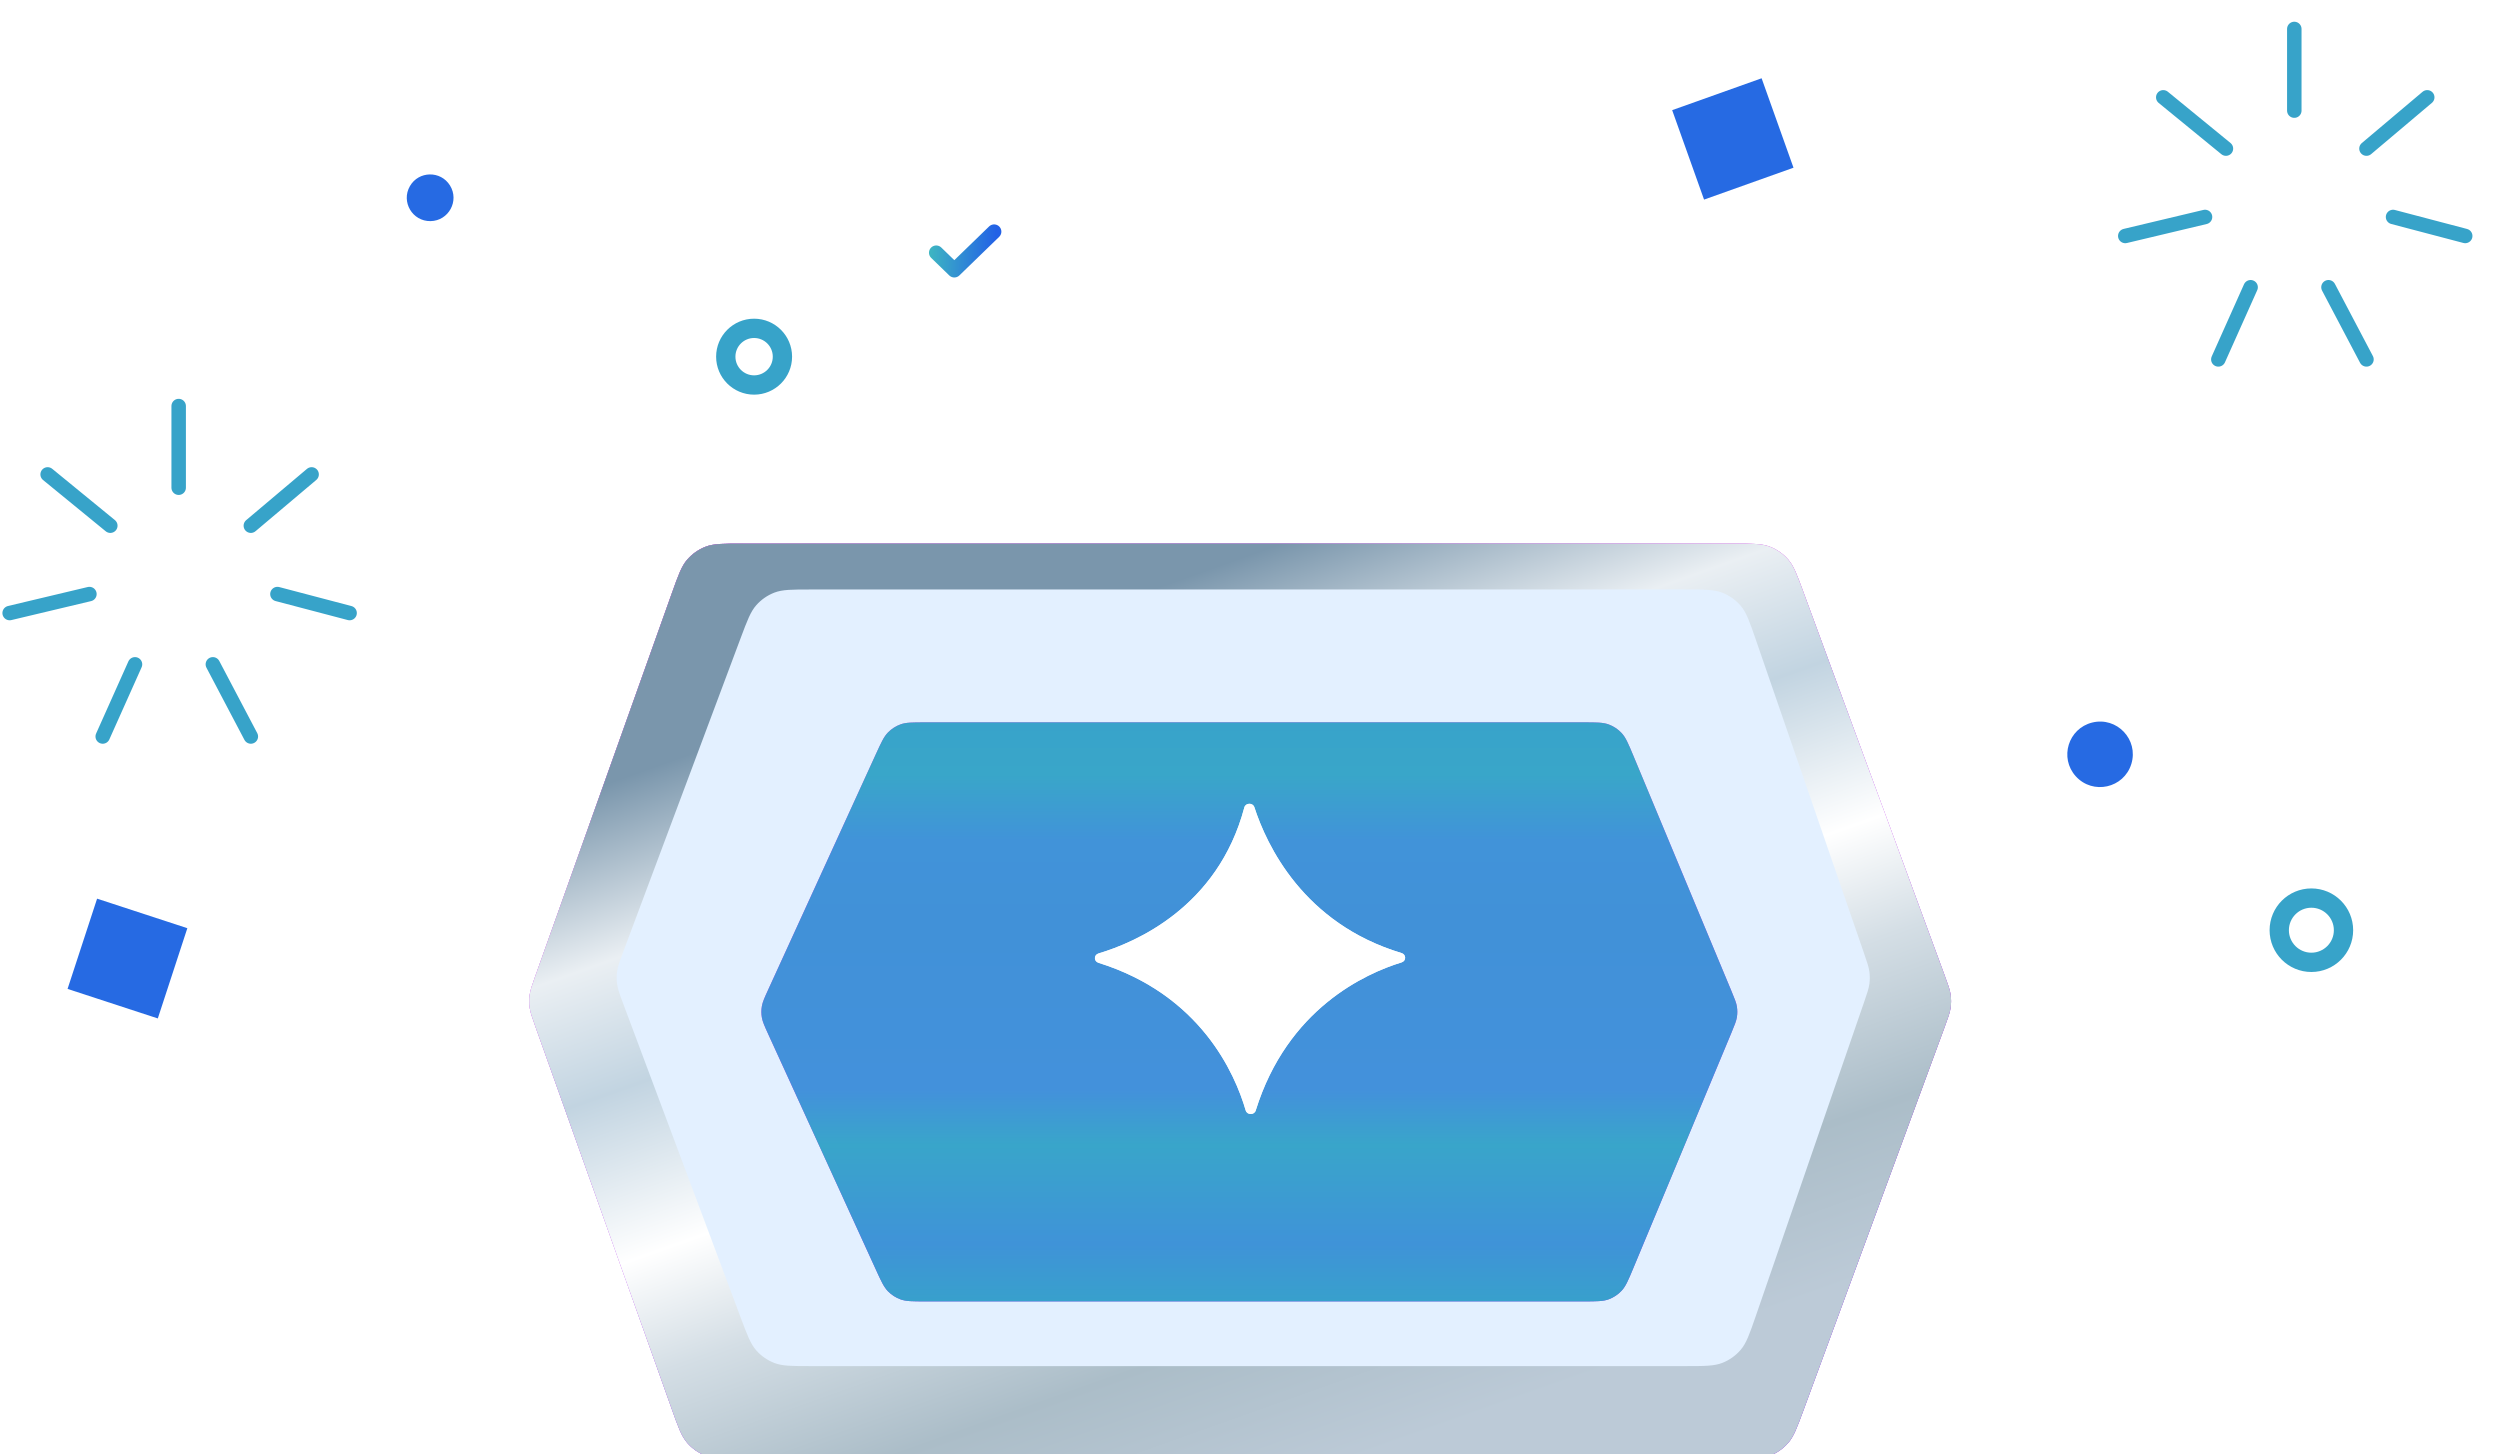 <svg xmlns="http://www.w3.org/2000/svg" fill="none" viewBox="0 0 259.02 150.692" style="max-height: 500px" width="259.02" height="150.692">
<g filter="url(#filter0_ddi_0_1)">
<path fill="url(#paint0_diamond_0_1)" d="M76.919 145.828C74.926 145.828 73.93 145.828 73.079 145.493C72.359 145.21 71.717 144.757 71.208 144.174C70.607 143.485 70.273 142.547 69.603 140.67L55.465 101.022C55.117 100.045 54.943 99.557 54.875 99.056C54.818 98.629 54.818 98.197 54.875 97.771C54.943 97.269 55.117 96.781 55.465 95.804L69.603 56.158C70.273 54.281 70.607 53.343 71.208 52.654C71.717 52.07 72.359 51.618 73.079 51.335C73.93 51 74.926 51 76.919 51L179.581 51C181.553 51 182.54 51 183.384 51.329C184.099 51.608 184.737 52.053 185.246 52.627C185.847 53.306 186.187 54.231 186.869 56.082L201.476 95.729C201.846 96.733 202.031 97.235 202.103 97.752C202.164 98.191 202.164 98.637 202.103 99.076C202.031 99.592 201.846 100.094 201.476 101.099L186.869 140.746C186.187 142.596 185.847 143.522 185.246 144.2C184.737 144.775 184.099 145.22 183.384 145.499C182.54 145.828 181.553 145.828 179.581 145.828L76.919 145.828Z"/>
<path fill="url(#paint1_diamond_0_1)" d="M76.919 145.828C74.926 145.828 73.93 145.828 73.079 145.493C72.359 145.21 71.717 144.757 71.208 144.174C70.607 143.485 70.273 142.547 69.603 140.67L55.465 101.022C55.117 100.045 54.943 99.557 54.875 99.056C54.818 98.629 54.818 98.197 54.875 97.771C54.943 97.269 55.117 96.781 55.465 95.804L69.603 56.158C70.273 54.281 70.607 53.343 71.208 52.654C71.717 52.07 72.359 51.618 73.079 51.335C73.93 51 74.926 51 76.919 51L179.581 51C181.553 51 182.54 51 183.384 51.329C184.099 51.608 184.737 52.053 185.246 52.627C185.847 53.306 186.187 54.231 186.869 56.082L201.476 95.729C201.846 96.733 202.031 97.235 202.103 97.752C202.164 98.191 202.164 98.637 202.103 99.076C202.031 99.592 201.846 100.094 201.476 101.099L186.869 140.746C186.187 142.596 185.847 143.522 185.246 144.2C184.737 144.775 184.099 145.22 183.384 145.499C182.54 145.828 181.553 145.828 179.581 145.828L76.919 145.828Z"/>
<path fill="url(#paint2_linear_0_1)" d="M76.919 145.828C74.926 145.828 73.93 145.828 73.079 145.493C72.359 145.21 71.717 144.757 71.208 144.174C70.607 143.485 70.273 142.547 69.603 140.67L55.465 101.022C55.117 100.045 54.943 99.557 54.875 99.056C54.818 98.629 54.818 98.197 54.875 97.771C54.943 97.269 55.117 96.781 55.465 95.804L69.603 56.158C70.273 54.281 70.607 53.343 71.208 52.654C71.717 52.07 72.359 51.618 73.079 51.335C73.93 51 74.926 51 76.919 51L179.581 51C181.553 51 182.54 51 183.384 51.329C184.099 51.608 184.737 52.053 185.246 52.627C185.847 53.306 186.187 54.231 186.869 56.082L201.476 95.729C201.846 96.733 202.031 97.235 202.103 97.752C202.164 98.191 202.164 98.637 202.103 99.076C202.031 99.592 201.846 100.094 201.476 101.099L186.869 140.746C186.187 142.596 185.847 143.522 185.246 144.2C184.737 144.775 184.099 145.22 183.384 145.499C182.54 145.828 181.553 145.828 179.581 145.828L76.919 145.828Z"/>
</g>
<g filter="url(#filter1_i_0_1)">
<path fill="#E3F0FF" d="M84.009 138.646C82.046 138.646 81.065 138.646 80.224 138.319C79.512 138.043 78.875 137.602 78.367 137.031C77.766 136.358 77.422 135.439 76.734 133.601L64.584 101.136C64.203 100.118 64.012 99.609 63.939 99.085C63.876 98.64 63.876 98.188 63.939 97.742C64.012 97.218 64.203 96.709 64.584 95.691L76.734 63.226C77.422 61.389 77.766 60.47 78.367 59.796C78.875 59.226 79.512 58.784 80.224 58.508C81.065 58.182 82.046 58.182 84.009 58.182L174.587 58.182C176.6 58.182 177.607 58.182 178.464 58.522C179.189 58.81 179.834 59.269 180.343 59.861C180.944 60.561 181.272 61.512 181.929 63.415L193.131 95.88C193.458 96.829 193.622 97.304 193.685 97.79C193.739 98.204 193.739 98.623 193.685 99.037C193.622 99.523 193.458 99.998 193.131 100.947L181.929 133.412C181.272 135.315 180.944 136.267 180.343 136.966C179.834 137.558 179.189 138.018 178.464 138.305C177.607 138.646 176.6 138.646 174.587 138.646L84.009 138.646Z"/>
</g>
<g filter="url(#filter2_ddi_0_1)">
<path fill="url(#paint3_diamond_0_1)" d="M76.919 145.828C74.926 145.828 73.93 145.828 73.079 145.493C72.359 145.21 71.717 144.757 71.208 144.174C70.607 143.485 70.273 142.547 69.603 140.67L55.465 101.022C55.117 100.045 54.943 99.557 54.875 99.056C54.818 98.629 54.818 98.197 54.875 97.771C54.943 97.269 55.117 96.781 55.465 95.804L69.603 56.158C70.273 54.281 70.607 53.343 71.208 52.654C71.717 52.07 72.359 51.618 73.079 51.335C73.93 51 74.926 51 76.919 51L179.581 51C181.553 51 182.54 51 183.384 51.329C184.099 51.608 184.737 52.053 185.246 52.627C185.847 53.306 186.187 54.231 186.869 56.082L201.476 95.729C201.846 96.733 202.031 97.235 202.103 97.752C202.164 98.191 202.164 98.637 202.103 99.076C202.031 99.592 201.846 100.094 201.476 101.099L186.869 140.746C186.187 142.596 185.847 143.522 185.246 144.2C184.737 144.775 184.099 145.22 183.384 145.499C182.54 145.828 181.553 145.828 179.581 145.828L76.919 145.828Z"/>
<path fill="url(#paint4_diamond_0_1)" d="M76.919 145.828C74.926 145.828 73.93 145.828 73.079 145.493C72.359 145.21 71.717 144.757 71.208 144.174C70.607 143.485 70.273 142.547 69.603 140.67L55.465 101.022C55.117 100.045 54.943 99.557 54.875 99.056C54.818 98.629 54.818 98.197 54.875 97.771C54.943 97.269 55.117 96.781 55.465 95.804L69.603 56.158C70.273 54.281 70.607 53.343 71.208 52.654C71.717 52.07 72.359 51.618 73.079 51.335C73.93 51 74.926 51 76.919 51L179.581 51C181.553 51 182.54 51 183.384 51.329C184.099 51.608 184.737 52.053 185.246 52.627C185.847 53.306 186.187 54.231 186.869 56.082L201.476 95.729C201.846 96.733 202.031 97.235 202.103 97.752C202.164 98.191 202.164 98.637 202.103 99.076C202.031 99.592 201.846 100.094 201.476 101.099L186.869 140.746C186.187 142.596 185.847 143.522 185.246 144.2C184.737 144.775 184.099 145.22 183.384 145.499C182.54 145.828 181.553 145.828 179.581 145.828L76.919 145.828Z"/>
<path fill="url(#paint5_linear_0_1)" d="M76.919 145.828C74.926 145.828 73.93 145.828 73.079 145.493C72.359 145.21 71.717 144.757 71.208 144.174C70.607 143.485 70.273 142.547 69.603 140.67L55.465 101.022C55.117 100.045 54.943 99.557 54.875 99.056C54.818 98.629 54.818 98.197 54.875 97.771C54.943 97.269 55.117 96.781 55.465 95.804L69.603 56.158C70.273 54.281 70.607 53.343 71.208 52.654C71.717 52.07 72.359 51.618 73.079 51.335C73.93 51 74.926 51 76.919 51L179.581 51C181.553 51 182.54 51 183.384 51.329C184.099 51.608 184.737 52.053 185.246 52.627C185.847 53.306 186.187 54.231 186.869 56.082L201.476 95.729C201.846 96.733 202.031 97.235 202.103 97.752C202.164 98.191 202.164 98.637 202.103 99.076C202.031 99.592 201.846 100.094 201.476 101.099L186.869 140.746C186.187 142.596 185.847 143.522 185.246 144.2C184.737 144.775 184.099 145.22 183.384 145.499C182.54 145.828 181.553 145.828 179.581 145.828L76.919 145.828Z"/>
</g>
<g filter="url(#filter3_i_0_1)">
<path fill="#E3F0FF" d="M84.009 138.646C82.046 138.646 81.065 138.646 80.224 138.319C79.512 138.043 78.875 137.602 78.367 137.031C77.766 136.358 77.422 135.439 76.734 133.601L64.584 101.136C64.203 100.118 64.012 99.609 63.939 99.085C63.876 98.64 63.876 98.188 63.939 97.742C64.012 97.218 64.203 96.709 64.584 95.691L76.734 63.226C77.422 61.389 77.766 60.47 78.367 59.796C78.875 59.226 79.512 58.784 80.224 58.508C81.065 58.182 82.046 58.182 84.009 58.182L174.587 58.182C176.6 58.182 177.607 58.182 178.464 58.522C179.189 58.81 179.834 59.269 180.343 59.861C180.944 60.561 181.272 61.512 181.929 63.415L193.131 95.88C193.458 96.829 193.622 97.304 193.685 97.79C193.739 98.204 193.739 98.623 193.685 99.037C193.622 99.523 193.458 99.998 193.131 100.947L181.929 133.412C181.272 135.315 180.944 136.267 180.343 136.966C179.834 137.558 179.189 138.018 178.464 138.305C177.607 138.646 176.6 138.646 174.587 138.646L84.009 138.646Z"/>
</g>
<g filter="url(#filter4_dd_0_1)">
<path fill="url(#paint6_diamond_0_1)" d="M95.857 129.343C94.538 129.343 93.878 129.343 93.302 129.133C92.814 128.956 92.371 128.672 92.007 128.301C91.577 127.864 91.302 127.264 90.754 126.064L79.605 101.679C79.209 100.812 79.01 100.378 78.934 99.926C78.869 99.542 78.869 99.15 78.934 98.766C79.01 98.314 79.209 97.88 79.605 97.013L90.754 72.627C91.302 71.427 91.577 70.828 92.007 70.39C92.371 70.02 92.814 69.736 93.302 69.558C93.878 69.349 94.538 69.349 95.857 69.349L164.048 69.349C165.414 69.349 166.097 69.349 166.689 69.571C167.19 69.759 167.641 70.059 168.007 70.45C168.439 70.911 168.702 71.541 169.228 72.802L179.39 97.187C179.725 97.992 179.893 98.394 179.958 98.811C180.013 99.165 180.013 99.526 179.958 99.88C179.893 100.297 179.725 100.7 179.39 101.505L169.228 125.89C168.702 127.151 168.439 127.781 168.007 128.242C167.641 128.632 167.19 128.933 166.689 129.121C166.097 129.343 165.414 129.343 164.048 129.343L95.857 129.343Z"/>
<path fill="url(#paint7_linear_0_1)" d="M95.857 129.343C94.538 129.343 93.878 129.343 93.302 129.133C92.814 128.956 92.371 128.672 92.007 128.301C91.577 127.864 91.302 127.264 90.754 126.064L79.605 101.679C79.209 100.812 79.01 100.378 78.934 99.926C78.869 99.542 78.869 99.15 78.934 98.766C79.01 98.314 79.209 97.88 79.605 97.013L90.754 72.627C91.302 71.427 91.577 70.828 92.007 70.39C92.371 70.02 92.814 69.736 93.302 69.558C93.878 69.349 94.538 69.349 95.857 69.349L164.048 69.349C165.414 69.349 166.097 69.349 166.689 69.571C167.19 69.759 167.641 70.059 168.007 70.45C168.439 70.911 168.702 71.541 169.228 72.802L179.39 97.187C179.725 97.992 179.893 98.394 179.958 98.811C180.013 99.165 180.013 99.526 179.958 99.88C179.893 100.297 179.725 100.7 179.39 101.505L169.228 125.89C168.702 127.151 168.439 127.781 168.007 128.242C167.641 128.632 167.19 128.933 166.689 129.121C166.097 129.343 165.414 129.343 164.048 129.343L95.857 129.343Z"/>
</g>
<path fill="white" d="M113.818 98.785C117.626 97.65 126.173 94.001 128.922 83.663C129.055 83.163 129.803 83.142 129.963 83.635C131.232 87.545 135.03 95.683 145.205 98.742C145.707 98.893 145.714 99.558 145.213 99.712C141.498 100.851 133.391 104.488 130.103 115.057C129.951 115.547 129.208 115.541 129.064 115.048C127.939 111.194 124.368 103.061 113.812 99.754C113.314 99.598 113.317 98.934 113.818 98.785Z"/>
<g filter="url(#filter5_f_0_1)">
<path fill-opacity="0.9" fill="white" d="M113.818 98.785C117.626 97.65 126.173 94.001 128.922 83.663C129.055 83.163 129.803 83.142 129.963 83.635C131.232 87.545 135.03 95.683 145.205 98.742C145.707 98.893 145.714 99.558 145.213 99.712C141.498 100.851 133.391 104.488 130.103 115.057C129.951 115.547 129.208 115.541 129.064 115.048C127.939 111.194 124.368 103.061 113.812 99.754C113.314 99.598 113.317 98.934 113.818 98.785Z"/>
</g>
<path stroke-linejoin="round" stroke-linecap="round" stroke-width="1.5" stroke="url(#paint8_linear_0_1)" d="M97 26.182L98.875 28L103 24"/>
<rect fill="#266AE3" transform="rotate(-19.628 173.25 11.414)" height="9.838" width="9.838" y="11.414" x="173.25"/>
<rect fill="#266AE3" transform="rotate(-71.881 7 102.459)" height="9.838" width="9.838" y="102.459" x="7"/>
<path fill="#266AE3" d="M215.066 80.428C213.348 78.526 214.28 75.479 216.767 74.862C219.325 74.229 221.597 76.626 220.826 79.146C220.056 81.665 216.833 82.383 215.066 80.428Z"/>
<path fill="#266AE3" d="M42.471 19.282C43.385 17.699 45.657 17.662 46.622 19.215C47.613 20.811 46.485 22.879 44.606 22.91C42.727 22.94 41.532 20.91 42.471 19.282Z"/>
<circle stroke-width="2" stroke="#37A3C9" r="3.329" cy="96.377" cx="239.477"/>
<circle stroke-width="2" stroke="#37A3C9" r="2.935" cy="36.954" cx="78.131"/>
<path stroke-linejoin="round" stroke-linecap="round" stroke-width="1.5" stroke="#37A3C9" d="M32.286 49.153L25.989 54.466M36.221 63.517L28.744 61.55M22.054 68.83L25.989 76.307M13.987 68.83L10.642 76.307M9.264 61.55L1 63.517M11.429 54.466L4.935 49.153M18.512 50.531V42.07"/>
<path stroke-linejoin="round" stroke-linecap="round" stroke-width="1.5" stroke="#37A3C9" d="M251.481 10.084L245.185 15.396M255.416 24.448L247.939 22.48M241.249 29.76L245.185 37.237M233.182 29.76L229.837 37.237M228.459 22.48L220.195 24.448M230.624 15.396L224.131 10.084M237.708 11.461V3"/>
<defs>
<filter color-interpolation-filters="sRGB" filterUnits="userSpaceOnUse" height="200.52" width="253.008" y="0.814" x="1.986" id="filter0_ddi_0_1">
<feFlood result="BackgroundImageFix" flood-opacity="0"/>
<feColorMatrix result="hardAlpha" values="0 0 0 0 0 0 0 0 0 0 0 0 0 0 0 0 0 0 127 0" type="matrix" in="SourceAlpha"/>
<feOffset dy="2.66"/>
<feGaussianBlur stdDeviation="22.193"/>
<feComposite operator="out" in2="hardAlpha"/>
<feColorMatrix values="0 0 0 0 0.843 0 0 0 0 0.886 0 0 0 0 0.925 0 0 0 0.34 0" type="matrix"/>
<feBlend result="effect1_dropShadow_0_1" in2="BackgroundImageFix" mode="normal"/>
<feColorMatrix result="hardAlpha" values="0 0 0 0 0 0 0 0 0 0 0 0 0 0 0 0 0 0 127 0" type="matrix" in="SourceAlpha"/>
<feOffset dy="2.66"/>
<feGaussianBlur stdDeviation="26.423"/>
<feComposite operator="out" in2="hardAlpha"/>
<feColorMatrix values="0 0 0 0 1 0 0 0 0 1 0 0 0 0 1 0 0 0 0.25 0" type="matrix"/>
<feBlend result="effect2_dropShadow_0_1" in2="effect1_dropShadow_0_1" mode="normal"/>
<feBlend result="shape" in2="effect2_dropShadow_0_1" in="SourceGraphic" mode="normal"/>
<feColorMatrix result="hardAlpha" values="0 0 0 0 0 0 0 0 0 0 0 0 0 0 0 0 0 0 127 0" type="matrix" in="SourceAlpha"/>
<feOffset/>
<feGaussianBlur stdDeviation="9.73"/>
<feComposite k3="1" k2="-1" operator="arithmetic" in2="hardAlpha"/>
<feColorMatrix values="0 0 0 0 1 0 0 0 0 1 0 0 0 0 1 0 0 0 1 0" type="matrix"/>
<feBlend result="effect3_innerShadow_0_1" in2="shape" mode="normal"/>
</filter>
<filter color-interpolation-filters="sRGB" filterUnits="userSpaceOnUse" height="83.358" width="129.834" y="58.182" x="63.892" id="filter1_i_0_1">
<feFlood result="BackgroundImageFix" flood-opacity="0"/>
<feBlend result="shape" in2="BackgroundImageFix" in="SourceGraphic" mode="normal"/>
<feColorMatrix result="hardAlpha" values="0 0 0 0 0 0 0 0 0 0 0 0 0 0 0 0 0 0 127 0" type="matrix" in="SourceAlpha"/>
<feOffset dy="2.894"/>
<feGaussianBlur stdDeviation="1.447"/>
<feComposite k3="1" k2="-1" operator="arithmetic" in2="hardAlpha"/>
<feColorMatrix values="0 0 0 0 0 0 0 0 0 0 0 0 0 0 0 0 0 0 0.25 0" type="matrix"/>
<feBlend result="effect1_innerShadow_0_1" in2="shape" mode="normal"/>
</filter>
<filter color-interpolation-filters="sRGB" filterUnits="userSpaceOnUse" height="200.52" width="253.008" y="0.814" x="1.986" id="filter2_ddi_0_1">
<feFlood result="BackgroundImageFix" flood-opacity="0"/>
<feColorMatrix result="hardAlpha" values="0 0 0 0 0 0 0 0 0 0 0 0 0 0 0 0 0 0 127 0" type="matrix" in="SourceAlpha"/>
<feOffset dy="2.66"/>
<feGaussianBlur stdDeviation="22.193"/>
<feComposite operator="out" in2="hardAlpha"/>
<feColorMatrix values="0 0 0 0 0.843 0 0 0 0 0.886 0 0 0 0 0.925 0 0 0 0.34 0" type="matrix"/>
<feBlend result="effect1_dropShadow_0_1" in2="BackgroundImageFix" mode="normal"/>
<feColorMatrix result="hardAlpha" values="0 0 0 0 0 0 0 0 0 0 0 0 0 0 0 0 0 0 127 0" type="matrix" in="SourceAlpha"/>
<feOffset dy="2.66"/>
<feGaussianBlur stdDeviation="26.423"/>
<feComposite operator="out" in2="hardAlpha"/>
<feColorMatrix values="0 0 0 0 1 0 0 0 0 1 0 0 0 0 1 0 0 0 0.25 0" type="matrix"/>
<feBlend result="effect2_dropShadow_0_1" in2="effect1_dropShadow_0_1" mode="normal"/>
<feBlend result="shape" in2="effect2_dropShadow_0_1" in="SourceGraphic" mode="normal"/>
<feColorMatrix result="hardAlpha" values="0 0 0 0 0 0 0 0 0 0 0 0 0 0 0 0 0 0 127 0" type="matrix" in="SourceAlpha"/>
<feOffset/>
<feGaussianBlur stdDeviation="9.73"/>
<feComposite k3="1" k2="-1" operator="arithmetic" in2="hardAlpha"/>
<feColorMatrix values="0 0 0 0 1 0 0 0 0 1 0 0 0 0 1 0 0 0 1 0" type="matrix"/>
<feBlend result="effect3_innerShadow_0_1" in2="shape" mode="normal"/>
</filter>
<filter color-interpolation-filters="sRGB" filterUnits="userSpaceOnUse" height="83.358" width="129.834" y="58.182" x="63.892" id="filter3_i_0_1">
<feFlood result="BackgroundImageFix" flood-opacity="0"/>
<feBlend result="shape" in2="BackgroundImageFix" in="SourceGraphic" mode="normal"/>
<feColorMatrix result="hardAlpha" values="0 0 0 0 0 0 0 0 0 0 0 0 0 0 0 0 0 0 127 0" type="matrix" in="SourceAlpha"/>
<feOffset dy="2.894"/>
<feGaussianBlur stdDeviation="1.447"/>
<feComposite k3="1" k2="-1" operator="arithmetic" in2="hardAlpha"/>
<feColorMatrix values="0 0 0 0 0 0 0 0 0 0 0 0 0 0 0 0 0 0 0.25 0" type="matrix"/>
<feBlend result="effect1_innerShadow_0_1" in2="shape" mode="normal"/>
</filter>
<filter color-interpolation-filters="sRGB" filterUnits="userSpaceOnUse" height="169.085" width="210.205" y="17.549" x="24.34" id="filter4_dd_0_1">
<feFlood result="BackgroundImageFix" flood-opacity="0"/>
<feColorMatrix result="hardAlpha" values="0 0 0 0 0 0 0 0 0 0 0 0 0 0 0 0 0 0 127 0" type="matrix" in="SourceAlpha"/>
<feOffset dy="2.746"/>
<feGaussianBlur stdDeviation="22.907"/>
<feComposite operator="out" in2="hardAlpha"/>
<feColorMatrix values="0 0 0 0 0.827 0 0 0 0 0.875 0 0 0 0 0.914 0 0 0 0.39 0" type="matrix"/>
<feBlend result="effect1_dropShadow_0_1" in2="BackgroundImageFix" mode="normal"/>
<feColorMatrix result="hardAlpha" values="0 0 0 0 0 0 0 0 0 0 0 0 0 0 0 0 0 0 127 0" type="matrix" in="SourceAlpha"/>
<feOffset dy="2.746"/>
<feGaussianBlur stdDeviation="27.273"/>
<feComposite operator="out" in2="hardAlpha"/>
<feColorMatrix values="0 0 0 0 1 0 0 0 0 1 0 0 0 0 1 0 0 0 0.25 0" type="matrix"/>
<feBlend result="effect2_dropShadow_0_1" in2="effect1_dropShadow_0_1" mode="normal"/>
<feBlend result="shape" in2="effect2_dropShadow_0_1" in="SourceGraphic" mode="normal"/>
</filter>
<filter color-interpolation-filters="sRGB" filterUnits="userSpaceOnUse" height="38.531" width="38.531" y="80.084" x="110.248" id="filter5_f_0_1">
<feFlood result="BackgroundImageFix" flood-opacity="0"/>
<feBlend result="shape" in2="BackgroundImageFix" in="SourceGraphic" mode="normal"/>
<feGaussianBlur result="effect1_foregroundBlur_0_1" stdDeviation="1.596"/>
</filter>
<radialGradient gradientTransform="translate(140.983 161.237) rotate(-107.47) scale(155.791 155.791)" gradientUnits="userSpaceOnUse" r="1" cy="0" cx="0" id="paint0_diamond_0_1">
<stop stop-color="#A349EF" offset="0.422"/>
<stop stop-color="#FF65E6" offset="1"/>
</radialGradient>
<radialGradient gradientTransform="translate(93.372 116.49) rotate(-116.259) scale(74.348 39.361)" gradientUnits="userSpaceOnUse" r="1" cy="0" cx="0" id="paint1_diamond_0_1">
<stop stop-color="#FF9FEA"/>
<stop stop-opacity="0" stop-color="white" offset="1"/>
</radialGradient>
<linearGradient gradientUnits="userSpaceOnUse" y2="145.309" x2="154.989" y1="54.594" x1="122.701" id="paint2_linear_0_1">
<stop stop-color="#7A96AC"/>
<stop stop-color="#EAEFF3" offset="0.18"/>
<stop stop-color="#C2D4E1" offset="0.315"/>
<stop stop-color="white" offset="0.492"/>
<stop stop-color="#D4DEE5" offset="0.615"/>
<stop stop-color="#ABBDC8" offset="0.785"/>
<stop stop-color="#BCCAD7" offset="0.955"/>
</linearGradient>
<radialGradient gradientTransform="translate(140.983 161.237) rotate(-107.47) scale(155.791 155.791)" gradientUnits="userSpaceOnUse" r="1" cy="0" cx="0" id="paint3_diamond_0_1">
<stop stop-color="#A349EF" offset="0.422"/>
<stop stop-color="#FF65E6" offset="1"/>
</radialGradient>
<radialGradient gradientTransform="translate(93.372 116.49) rotate(-116.259) scale(74.348 39.361)" gradientUnits="userSpaceOnUse" r="1" cy="0" cx="0" id="paint4_diamond_0_1">
<stop stop-color="#FF9FEA"/>
<stop stop-opacity="0" stop-color="white" offset="1"/>
</radialGradient>
<linearGradient gradientUnits="userSpaceOnUse" y2="145.309" x2="154.989" y1="54.594" x1="122.701" id="paint5_linear_0_1">
<stop stop-color="#7A96AC"/>
<stop stop-color="#EAEFF3" offset="0.18"/>
<stop stop-color="#C2D4E1" offset="0.315"/>
<stop stop-color="white" offset="0.492"/>
<stop stop-color="#D4DEE5" offset="0.615"/>
<stop stop-color="#ABBDC8" offset="0.785"/>
<stop stop-color="#BCCAD7" offset="0.955"/>
</linearGradient>
<radialGradient gradientTransform="translate(136.248 139.092) rotate(-107.47) scale(98.562 98.562)" gradientUnits="userSpaceOnUse" r="1" cy="0" cx="0" id="paint6_diamond_0_1">
<stop stop-color="#A349EF" offset="0.422"/>
<stop stop-color="#FF65E6" offset="1"/>
</radialGradient>
<linearGradient gradientUnits="userSpaceOnUse" y2="129.343" x2="129.414" y1="69.349" x1="129.414" id="paint7_linear_0_1">
<stop stop-color="#38A3CA"/>
<stop stop-color="#39A6C9" offset="0.09"/>
<stop stop-color="#4193D9" offset="0.205"/>
<stop stop-color="#4191D8" offset="0.35"/>
<stop stop-color="#4391DB" offset="0.635"/>
<stop stop-color="#39A5CA" offset="0.73"/>
<stop stop-color="#3F93D8" offset="0.9"/>
<stop stop-color="#38A0CC" offset="1"/>
</linearGradient>
<linearGradient gradientUnits="userSpaceOnUse" y2="23.23" x2="103.288" y1="22.886" x1="95.765" id="paint8_linear_0_1">
<stop stop-color="#40BEBE"/>
<stop stop-color="#2361E6" offset="1"/>
</linearGradient>
</defs>
</svg>